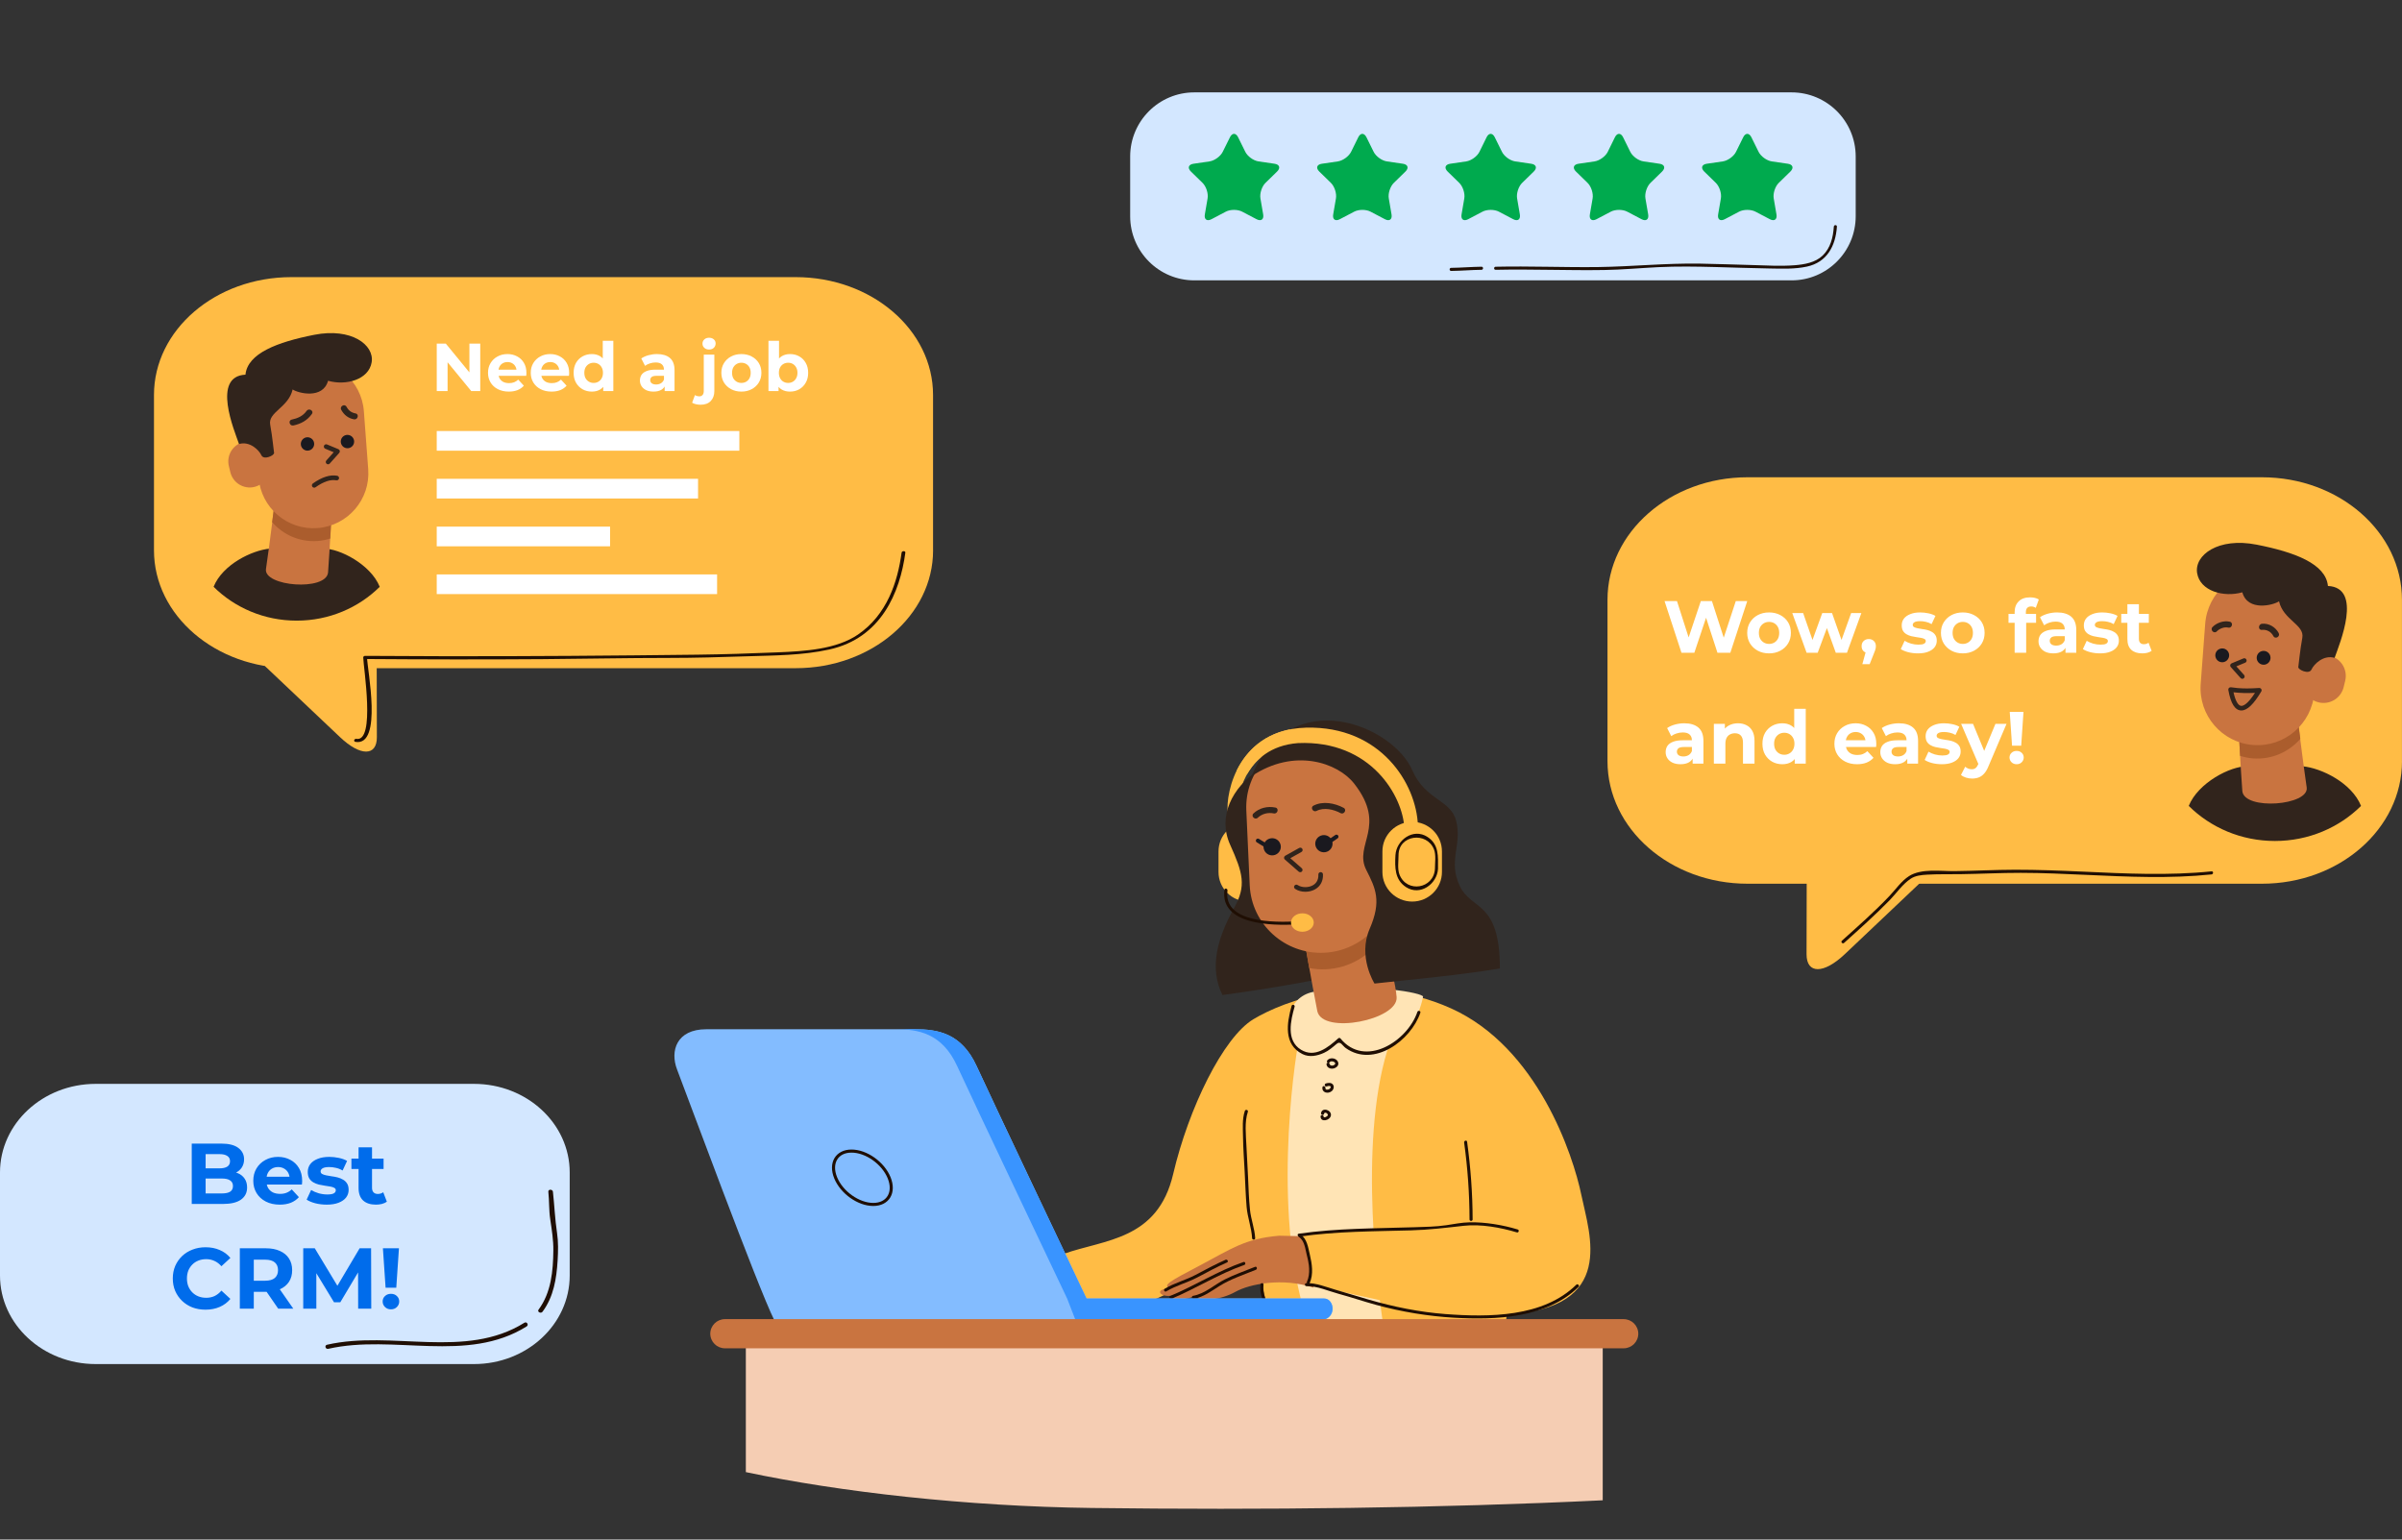 <svg width="780" height="500" viewBox="0 0 780 500" fill="none" xmlns="http://www.w3.org/2000/svg">
<rect x="0" y="0" width="780" height="500" fill="#333333" stroke="none"/>
<path d="M415.019 283.182C415.019 288.488 410.695 292.796 405.358 292.796C400.02 292.796 395.686 288.498 395.686 283.182V276.511C395.686 271.206 400.01 266.908 405.358 266.908C410.695 266.908 415.019 271.206 415.019 276.511V283.182Z" fill="#FFBC45"/>
<path d="M513.51 388.079C510.842 375.135 499.304 340.143 471.202 327.488C443.091 314.844 416.755 325.135 406.993 331.019C397.231 336.902 385.985 359.848 380.958 381.308C375.922 402.778 358.766 402.489 345.453 407.196L351.663 429.553L488.96 430.431C488.96 430.431 488.96 430.431 489.251 426.9C525.048 424.846 516.179 401.023 513.51 388.079ZM373.103 422.343C378.581 422.343 402.99 404.104 408.017 404.693C410.535 418.075 410.826 425.135 411.127 426.013C411.428 426.9 374.588 433.372 373.103 422.343Z" fill="#FFBC45"/>
<path d="M421.882 337.201C420.106 345.628 412.812 397.203 425.233 431.119C434.894 431.906 449.301 431.119 449.301 431.119C446.542 413.278 441.014 363.867 452.451 335.626C441.014 335.825 421.882 337.201 421.882 337.201Z" fill="#FFE4B5"/>
<path d="M428.192 321.904C418.43 322.492 416.163 332.983 420.598 339.455C425.032 345.927 433.419 340.632 434.894 337.401C445.449 347.303 459.163 338.378 462.113 323.679C462.123 322.492 445.358 319.261 428.192 321.904Z" fill="#FFE4B5"/>
<path d="M456.003 268.743C455.561 258.96 445.448 240.282 421.48 241.339C404.415 242.646 402.348 258.711 402.348 258.711C401.756 260.516 398.696 264.325 398.696 264.325C397.813 256.796 402.599 236.852 424.149 236.314C448.408 235.715 459.996 254.582 460.447 268.144C458.521 271.306 456.003 268.743 456.003 268.743Z" fill="#FFBC45"/>
<path d="M408.407 250.225C400.211 255.809 395.305 265.093 399.458 274.327C403.612 283.561 404.786 287.63 400.763 294.86C395.094 305.021 392.706 314.515 396.97 323.151C422.674 319.62 433.981 316.749 433.981 316.749C433.981 316.749 424.038 249.148 408.407 250.225Z" fill="#31241C"/>
<path d="M446.562 296.744C446.562 296.744 452.923 315.781 453.525 323.829C454.076 331.208 429.516 336.124 427.771 328.396C425.955 319.192 423.256 303.555 423.256 303.555" fill="#C97440"/>
<path d="M448.598 304.692L446.562 296.744L423.256 303.555C423.256 303.555 424.089 308.362 425.152 314.385C426.888 314.714 428.674 314.874 430.51 314.784C438.094 314.445 444.646 310.496 448.598 304.692Z" fill="#AB5D2D"/>
<path d="M405.819 287.49C406.391 300.165 417.196 309.987 429.938 309.419C442.689 308.851 452.571 298.121 452 285.436L450.906 261.164C450.334 248.489 439.529 238.667 426.777 239.235C414.026 239.804 404.144 250.534 404.716 263.208L405.819 287.49Z" fill="#C97440"/>
<path d="M436.329 262.361C433.409 260.805 429.577 260.077 426.527 261.643C425.383 262.231 426.396 263.936 427.53 263.348C429.908 262.131 433.068 262.859 435.316 264.066C436.449 264.674 437.452 262.959 436.329 262.361Z" fill="#31241C"/>
<path d="M408.448 265.562C409.823 264.265 411.799 263.787 413.635 264.166C414.889 264.425 415.421 262.51 414.167 262.261C411.618 261.742 408.95 262.361 407.044 264.166C406.111 265.043 407.525 266.439 408.448 265.562Z" fill="#31241C"/>
<path d="M422.223 283.262C422.042 283.262 421.872 283.202 421.721 283.073L417.217 279.134C417.036 278.974 416.936 278.735 416.966 278.496C416.996 278.256 417.136 278.037 417.347 277.917L421.882 275.384C422.243 275.185 422.704 275.314 422.905 275.673C423.106 276.032 422.985 276.491 422.614 276.691L419.002 278.715L422.714 281.956C423.025 282.225 423.056 282.704 422.785 283.013C422.644 283.182 422.434 283.262 422.223 283.262Z" fill="#31241C"/>
<path d="M423.888 289.614C422.674 289.614 421.48 289.295 420.547 288.667C420.206 288.438 420.116 287.969 420.347 287.63C420.577 287.291 421.049 287.201 421.39 287.431C422.664 288.298 424.821 288.338 426.286 287.53C427.169 287.042 428.202 286.034 428.112 284.01C428.092 283.601 428.413 283.252 428.824 283.232C429.236 283.212 429.587 283.531 429.607 283.94C429.707 286.114 428.784 287.849 427.018 288.837C426.085 289.355 424.982 289.614 423.888 289.614Z" fill="#31241C"/>
<path d="M427.279 274.985C427.831 276.431 429.446 277.159 430.901 276.611C432.346 276.072 433.088 274.457 432.536 273.011C431.985 271.565 430.369 270.837 428.915 271.385C427.46 271.934 426.738 273.549 427.279 274.985Z" fill="#1A191F"/>
<path d="M410.485 275.993C411.036 277.429 412.652 278.166 414.106 277.618C415.551 277.079 416.294 275.454 415.742 274.018C415.19 272.572 413.575 271.854 412.12 272.393C410.665 272.931 409.933 274.547 410.485 275.993Z" fill="#1A191F"/>
<path d="M411.207 275.334C411.087 275.334 410.966 275.304 410.866 275.235L408.127 273.569C407.816 273.38 407.716 272.971 407.906 272.662C408.097 272.353 408.508 272.253 408.819 272.442L411.558 274.108C411.869 274.297 411.97 274.706 411.779 275.015C411.648 275.215 411.428 275.334 411.207 275.334Z" fill="#1A191F"/>
<path d="M431.111 274.347C430.901 274.347 430.7 274.247 430.57 274.068C430.359 273.769 430.439 273.36 430.74 273.15L433.61 271.176C433.911 270.967 434.322 271.046 434.533 271.346C434.743 271.645 434.663 272.054 434.362 272.263L431.493 274.237C431.372 274.307 431.242 274.347 431.111 274.347Z" fill="#1A191F"/>
<path d="M473.982 287.64C470.149 279.433 474.885 274.337 472.838 266.509C471.052 259.668 462.855 259.878 458.632 250.185C452.16 235.326 418.842 221.944 406.421 252.099C420.226 242.795 434.383 247.632 439.76 254.513C450.595 268.384 439.479 274.267 443.663 282.514C446.713 288.527 448.709 292.576 444.766 301.671C440.834 310.765 446.341 319.421 446.341 319.421C459.234 318.005 473.811 316.739 487.054 314.515C487.054 292.317 477.814 295.847 473.982 287.64Z" fill="#31241C"/>
<path d="M415.371 401.312C404.124 402.289 399.79 405.63 389.727 410.925C379.664 416.22 377.497 417.397 379.865 418.374C373.946 418.763 377.397 421.904 381.54 420.528C378.781 421.705 382.624 422.981 388.152 420.917C389.536 423.071 396.64 422.094 401.174 419.541C405.709 416.988 416.565 414.834 426.427 418.165C427.611 412.092 423.868 401.501 423.868 401.501L415.371 401.312Z" fill="#C97440"/>
<path d="M422.523 401.462C428.593 400.135 445.559 398.759 455.621 399.357C456.213 407.196 451.869 423.081 451.869 423.081L425.042 417.198C425.032 417.198 426.366 408.811 422.523 401.462Z" fill="#FFBC45"/>
<path d="M422.012 401.601C433.991 399.876 446.101 399.916 458.18 399.577C463.999 399.417 469.577 398.739 475.336 398.091C480.814 397.473 487.305 398.649 492.562 400.235C493.184 400.424 493.445 399.457 492.833 399.278C487.967 397.812 482.279 396.854 477.192 396.964C474.674 397.014 472.136 397.533 469.658 397.902C466.196 398.41 462.665 398.45 459.173 398.56C446.673 398.959 434.162 398.869 421.751 400.654C421.109 400.734 421.38 401.691 422.012 401.601Z" fill="#1F0E03"/>
<path d="M475.446 371.057C476.59 379.333 477.182 387.66 477.202 396.027C477.202 396.665 478.205 396.665 478.205 396.027C478.185 387.58 477.563 379.164 476.409 370.797C476.329 370.159 475.356 370.428 475.446 371.057Z" fill="#1F0E03"/>
<path d="M424.25 417.696C427.881 417.656 431.232 419.252 434.674 420.179C438.767 421.286 442.77 422.662 446.853 423.779C455.11 426.033 463.698 427.459 472.246 427.947C485.85 428.725 502.304 428.067 512.577 417.945C513.039 417.497 512.327 416.789 511.865 417.237C501.13 427.818 483.483 427.828 469.397 426.761C460.969 426.123 452.522 424.407 444.415 422.054C440.773 420.997 437.142 419.89 433.51 418.813C430.45 417.906 427.49 416.659 424.24 416.699C423.598 416.709 423.598 417.706 424.25 417.696Z" fill="#1F0E03"/>
<path d="M404.234 360.795C403.341 363.468 403.602 366.35 403.642 369.132C403.692 372.961 403.983 376.771 404.184 380.59C404.385 384.359 404.495 388.129 404.806 391.898C405.087 395.369 406.411 398.669 406.592 402.11C406.622 402.748 407.625 402.748 407.595 402.11C407.425 398.959 406.211 395.987 405.9 392.836C405.549 389.395 405.438 385.925 405.288 382.465C405.137 378.974 404.896 375.494 404.746 372.014C404.595 368.524 404.094 364.415 405.217 361.065C405.408 360.446 404.435 360.187 404.234 360.795Z" fill="#1F0E03"/>
<path d="M419.424 326.671C417.849 332.195 416.745 339.236 422.965 342.337C425.213 343.454 427.771 342.905 429.938 341.928C431.463 341.24 432.787 340.083 434.042 339.016C435.316 337.929 435.868 339.575 437.001 340.372C446.151 346.874 458.2 337.869 461.23 328.895C461.441 328.286 460.468 328.027 460.267 328.625C457.037 338.199 443.211 346.994 435.266 337.231C435.085 337.012 434.744 337.062 434.553 337.231C431.252 340.183 426.969 343.673 422.464 340.911C417.558 337.899 419.133 331.388 420.397 326.93C420.568 326.322 419.594 326.052 419.424 326.671Z" fill="#1F0E03"/>
<path d="M387.69 421.795C390.851 421.236 393.389 419.272 396.047 417.616C399.719 415.333 403.833 414.016 407.816 412.381C408.408 412.142 408.147 411.174 407.545 411.424C404.264 412.77 400.903 413.907 397.723 415.512C394.272 417.247 391.332 420.149 387.419 420.837C386.787 420.947 387.058 421.904 387.69 421.795Z" fill="#1F0E03"/>
<path d="M380.507 421.745C388.493 418.394 395.857 413.677 404.054 410.815C404.656 410.606 404.395 409.639 403.783 409.858C395.496 412.75 388.061 417.507 379.995 420.887C379.413 421.137 379.925 421.994 380.507 421.745Z" fill="#1F0E03"/>
<path d="M378.731 419.391C381.892 417.487 385.483 416.599 388.734 414.894C391.944 413.199 395.135 411.464 398.466 409.988C399.057 409.728 398.546 408.871 397.964 409.13C394.643 410.606 391.443 412.341 388.232 414.036C384.992 415.752 381.39 416.629 378.23 418.534C377.678 418.863 378.179 419.73 378.731 419.391Z" fill="#1F0E03"/>
<path d="M430.76 345.717C431.101 347.493 433.62 347.423 434.432 346.057C434.884 345.299 434.392 344.401 433.69 344.002C432.837 343.514 431.543 343.603 430.961 344.441C430.59 344.97 431.463 345.468 431.824 344.94C432.265 344.301 434.111 344.97 433.459 345.678C432.967 346.216 431.874 346.256 431.723 345.438C431.613 344.82 430.64 345.089 430.76 345.717Z" fill="#1F0E03"/>
<path d="M429.436 353.097C429.185 354.862 431.242 355.36 432.436 354.373C433.048 353.875 433.359 352.907 432.847 352.229C432.315 351.521 431.272 351.631 430.53 351.87C429.918 352.06 430.178 353.027 430.8 352.828C431.172 352.708 431.663 352.568 432.024 352.788C432.335 352.967 431.914 353.526 431.754 353.645C431.382 353.915 430.299 354.104 430.409 353.356C430.489 352.728 429.526 352.459 429.436 353.097Z" fill="#1F0E03"/>
<path d="M428.824 362.64C428.915 364.645 431.884 363.847 432.175 362.331C432.536 360.486 429.306 359.479 428.985 361.473C428.885 362.102 429.858 362.371 429.948 361.743C430.068 360.975 431.172 361.503 431.192 362.102C431.202 362.57 429.848 363.219 429.818 362.64C429.798 361.992 428.794 361.992 428.824 362.64Z" fill="#1F0E03"/>
<path d="M409.291 417.198C409.14 418.663 409.351 420.369 409.903 421.745C410.144 422.333 411.107 422.074 410.866 421.476C410.344 420.159 410.144 418.594 410.294 417.198C410.364 416.559 409.361 416.559 409.291 417.198Z" fill="#1F0E03"/>
<path d="M421.821 401.741C423.698 403.047 423.838 405.64 424.37 407.664C425.072 410.337 425.594 413.647 424.4 416.26C424.139 416.839 425.002 417.347 425.263 416.759C426.607 413.817 426.045 410.446 425.333 407.395C424.781 405.032 424.45 402.369 422.323 400.883C421.801 400.514 421.3 401.382 421.821 401.741Z" fill="#1F0E03"/>
<path d="M397.623 288.926C396.048 300.554 413.334 300.594 420.798 300.245C421.44 300.215 421.44 299.218 420.798 299.247C414.207 299.557 397.151 299.876 398.596 289.196C398.676 288.567 397.713 288.298 397.623 288.926Z" fill="#1F0E03"/>
<path d="M426.617 299.606C426.617 301.262 424.961 302.598 422.915 302.598C420.868 302.598 419.223 301.262 419.223 299.606C419.223 297.951 420.878 296.615 422.915 296.615C424.961 296.605 426.617 297.951 426.617 299.606Z" fill="#FFBC45"/>
<path d="M424.149 236.314C411.859 236.623 405.027 243.234 401.586 250.265C402.76 250.394 404.024 250.733 405.077 251.232C407.626 246.844 412.451 242.028 421.481 241.329C445.449 240.272 455.562 258.95 456.003 268.733C456.003 268.733 458.521 271.296 460.438 268.135C459.996 254.592 448.409 235.715 424.149 236.314Z" fill="#FFBC45"/>
<path d="M468.243 283.182C468.243 288.488 463.919 292.796 458.582 292.796C453.244 292.796 448.91 288.498 448.91 283.182V276.511C448.91 271.206 453.234 266.908 458.582 266.908C463.919 266.908 468.243 271.206 468.243 276.511V283.182Z" fill="#FFBC45"/>
<path d="M465.965 282.155C465.614 288.637 456.856 290.123 454.458 284.04C453.745 282.225 454.147 279.652 454.147 277.738C454.147 271.106 463.327 269.959 465.654 275.853C466.367 277.668 465.965 280.241 465.965 282.155C465.965 282.803 466.969 282.803 466.969 282.155C466.969 278.156 467.36 274.297 463.547 271.804C458.922 268.783 453.414 272.841 453.144 277.738C452.933 281.677 452.893 285.695 456.565 288.089C461.19 291.11 466.698 287.052 466.969 282.155C466.999 281.507 465.995 281.517 465.965 282.155Z" fill="#1F0E03"/>
<path d="M352.836 421.705C358.364 421.705 426.416 421.705 429.968 421.705C433.519 421.705 434.312 428.765 428.393 428.765C422.473 428.765 251.446 428.765 251.446 428.765C246.119 418.175 222.251 353.476 219.883 347.393C217.515 341.32 219.682 334.26 229.354 334.26C239.015 334.26 290.112 334.26 297.215 334.26C304.318 334.26 312.204 335.436 317.14 346.216C322.066 357.006 352.836 421.705 352.836 421.705Z" fill="#83BCFF"/>
<path d="M430.209 428.486C430.439 428.406 430.65 428.306 430.851 428.207C430.871 428.197 430.891 428.187 430.901 428.177C433.931 426.492 432.887 421.705 429.968 421.705C429.386 421.705 427.098 421.705 423.657 421.705C405.929 421.705 357.461 421.705 352.836 421.705C352.836 421.705 352.816 421.655 352.776 421.575C352.736 421.505 352.696 421.406 352.626 421.266C352.355 420.688 351.813 419.561 351.061 417.975C344.439 404.054 321.344 355.44 317.13 346.216C312.194 335.426 304.308 334.26 297.205 334.26C296.081 334.26 293.864 334.26 290.895 334.26C297.998 334.26 305.883 335.436 310.819 346.216C315.746 357.006 346.526 421.705 346.526 421.705L349.195 428.576C349.195 428.576 352.515 428.655 357.833 428.765C385.463 428.765 410.655 428.765 422.092 428.765C425.594 428.765 427.821 428.765 428.403 428.765C428.754 428.765 429.085 428.735 429.396 428.685C429.597 428.655 429.767 428.606 429.948 428.556C430.018 428.526 430.118 428.516 430.209 428.486Z" fill="#3994FF"/>
<path d="M288.727 382.495C290.674 387.281 288.366 391.16 283.57 391.16C278.775 391.16 273.307 387.281 271.361 382.495C269.414 377.708 271.722 373.829 276.517 373.829C281.313 373.829 286.781 377.708 288.727 382.495Z" stroke="#1F0E03" stroke-miterlimit="10"/>
<path d="M520.453 434.24H242.196V478.087C272.745 484.549 313.91 489.226 354.452 489.735C409.953 490.433 467.51 489.804 520.453 487.242V434.24Z" fill="#F5CDB3"/>
<path d="M532 433.143C532 435.756 529.863 437.88 527.235 437.88H235.413C232.785 437.88 230.648 435.756 230.648 433.143C230.648 430.53 232.785 428.406 235.413 428.406H527.235C529.873 428.406 532 430.53 532 433.143Z" fill="#C97440"/>
<g clip-path="url(#clip0_300_1415)">
<path d="M780 247.213C780 269.191 759.627 287 734.51 287H567.49C542.373 287 522 269.181 522 247.213V194.787C522 172.819 542.373 155 567.49 155H734.498C759.627 155 779.989 172.819 779.989 194.787V247.213H780Z" fill="#FFBC45"/>
<path d="M599.05 309.89C592.21 316.36 586.63 316.36 586.64 309.89C586.65 303.42 586.68 292.82 586.69 286.34C586.7 279.86 592.3 274.57 599.12 274.57C605.94 274.57 617.11 274.57 623.93 274.57C630.75 274.57 630.74 279.87 623.91 286.34C617.07 292.82 605.88 303.41 599.05 309.89Z" fill="#FFBC45"/>
<path d="M710.75 261.73C713.79 254.19 724.29 248.8 729.66 248.87H747.79C753.75 249.43 763.66 254.19 766.7 261.73C759.6 268.76 749.7 273.12 738.73 273.12C727.75 273.12 717.85 268.75 710.75 261.73Z" fill="#31241C"/>
<path d="M746.12 233.4C746.12 233.4 747.86 247.66 749.05 255.72C749.93 261.61 728.79 263.26 728.15 256.92C727.59 249.39 726.94 236.63 726.94 236.63" fill="#C97440"/>
<path d="M746.98 239.95L746.12 233.4L726.95 236.63C726.95 236.63 727.15 240.55 727.42 245.47C728.77 245.9 730.17 246.19 731.64 246.3C737.7 246.75 743.28 244.21 746.98 239.95Z" fill="#AB5D2D"/>
<path d="M714.63 222.12C713.87 232.31 721.51 241.19 731.7 241.95C741.89 242.71 750.77 235.07 751.53 224.87L752.99 205.36C753.75 195.17 746.11 186.29 735.92 185.53C725.73 184.77 716.85 192.41 716.09 202.6L714.63 222.12Z" fill="#C97440"/>
<path d="M739.96 205.6C738.96 203.67 736.73 202.33 734.52 202.58C733.26 202.73 733.25 204.71 734.52 204.56C736.08 204.38 737.53 205.21 738.24 206.59C738.84 207.73 740.55 206.73 739.96 205.6Z" fill="#31241C"/>
<path d="M719.86 205.05C720.73 204.14 722.32 203.52 723.56 203.82C724.8 204.12 725.33 202.21 724.09 201.91C722.17 201.45 719.82 202.23 718.46 203.65C717.58 204.57 718.98 205.98 719.86 205.05Z" fill="#31241C"/>
<path d="M728.15 220.46C727.94 220.46 727.74 220.38 727.59 220.21L724.39 216.63C724.23 216.45 724.16 216.2 724.22 215.96C724.27 215.72 724.44 215.53 724.66 215.43L728.51 213.83C728.89 213.67 729.33 213.85 729.49 214.24C729.65 214.62 729.47 215.06 729.08 215.22L726.21 216.41L728.71 219.2C728.99 219.51 728.96 219.98 728.65 220.26C728.5 220.4 728.32 220.46 728.15 220.46Z" fill="#31241C"/>
<path d="M727.85 230.73C725.79 230.73 724.4 228.55 723.6 224.07C723.56 223.83 723.63 223.59 723.8 223.42C723.97 223.25 724.21 223.17 724.45 223.2C725.71 223.39 727.32 223.58 729.64 223.58C730.83 223.58 732.13 223.53 733.61 223.43C733.88 223.41 734.15 223.55 734.3 223.78C734.45 224.02 734.45 224.32 734.31 224.55C731.85 228.71 729.74 230.73 727.85 230.73ZM725.28 224.83C725.91 227.65 726.83 229.24 727.85 229.24C728.51 229.24 729.92 228.66 732.26 225.02C729.56 225.14 727.5 225.09 725.28 224.83Z" fill="#31241C"/>
<path d="M732.88 214.17C733.18 215.38 734.4 216.11 735.6 215.82C736.8 215.52 737.54 214.3 737.24 213.1C736.94 211.89 735.73 211.16 734.52 211.45C733.32 211.74 732.59 212.96 732.88 214.17Z" fill="#1A191F"/>
<path d="M719.44 213.37C719.74 214.57 720.96 215.31 722.16 215.01C723.36 214.71 724.1 213.49 723.81 212.29C723.51 211.08 722.29 210.35 721.09 210.65C719.88 210.94 719.14 212.16 719.44 213.37Z" fill="#1A191F"/>
<path d="M747.99 219.98C747.11 223.59 749.33 227.22 752.93 228.1C756.54 228.98 760.17 226.77 761.05 223.16L761.55 221.1C762.43 217.49 760.22 213.86 756.61 212.98C753 212.1 749.37 214.32 748.49 217.92L747.99 219.98Z" fill="#C97440"/>
<path d="M758.12 213.65C759.7 209.15 767.4 190.85 755.95 190.3C755.24 183.11 745.25 179.33 732.78 176.88C720.31 174.43 712.53 180.28 713.47 186.12C714.42 191.96 722.08 194.09 728.15 192.36C729.89 198.68 738.26 196.54 740.07 195.28C741.47 201.4 748.42 202.88 747.63 207.14C746.84 211.4 746.48 215.75 746.33 216.62C746.17 217.49 749.8 219.18 750.6 217.45C751.39 215.7 754.51 212.58 758.12 213.65Z" fill="#31241C"/>
<path d="M598.82 306.23C603.86 301.7 608.91 297.19 613.64 292.34C615.83 290.1 617.78 287.17 620.43 285.39C622 284.34 623.94 284.17 625.77 284.06C629.37 283.85 633 283.95 636.61 283.9C643.15 283.81 649.68 283.46 656.23 283.47C663.24 283.48 670.25 283.8 677.25 284.12C690.89 284.74 704.56 285.39 718.17 283.98C718.8 283.91 718.81 282.91 718.17 282.98C704.24 284.41 690.26 283.71 676.31 283.07C668.98 282.74 661.64 282.45 654.3 282.46C647.75 282.47 641.2 282.84 634.65 282.91C630.18 282.96 623.96 281.97 619.94 284.51C617.45 286.09 615.58 288.85 613.6 290.94C608.73 296.08 603.39 300.77 598.13 305.5C597.64 305.95 598.35 306.66 598.82 306.23Z" fill="#1F0E03"/>
<path d="M546.024 212L540.528 195.2H544.56L549.336 210.08H547.32L552.312 195.2H555.912L560.712 210.08H558.768L563.664 195.2H567.384L561.888 212H557.712L553.464 198.944H554.568L550.2 212H546.024ZM574.474 212.192C573.098 212.192 571.874 211.904 570.802 211.328C569.746 210.752 568.906 209.968 568.282 208.976C567.674 207.968 567.37 206.824 567.37 205.544C567.37 204.248 567.674 203.104 568.282 202.112C568.906 201.104 569.746 200.32 570.802 199.76C571.874 199.184 573.098 198.896 574.474 198.896C575.834 198.896 577.05 199.184 578.122 199.76C579.194 200.32 580.034 201.096 580.642 202.088C581.25 203.08 581.554 204.232 581.554 205.544C581.554 206.824 581.25 207.968 580.642 208.976C580.034 209.968 579.194 210.752 578.122 211.328C577.05 211.904 575.834 212.192 574.474 212.192ZM574.474 209.12C575.098 209.12 575.658 208.976 576.154 208.688C576.65 208.4 577.042 207.992 577.33 207.464C577.618 206.92 577.762 206.28 577.762 205.544C577.762 204.792 577.618 204.152 577.33 203.624C577.042 203.096 576.65 202.688 576.154 202.4C575.658 202.112 575.098 201.968 574.474 201.968C573.85 201.968 573.29 202.112 572.794 202.4C572.298 202.688 571.898 203.096 571.594 203.624C571.306 204.152 571.162 204.792 571.162 205.544C571.162 206.28 571.306 206.92 571.594 207.464C571.898 207.992 572.298 208.4 572.794 208.688C573.29 208.976 573.85 209.12 574.474 209.12ZM586.657 212L582.001 199.088H585.529L589.393 210.2H587.713L591.745 199.088H594.913L598.825 210.2H597.145L601.129 199.088H604.441L599.761 212H596.137L592.705 202.472H593.809L590.257 212H586.657ZM604.76 215.696L606.344 209.936L606.872 212.096C606.184 212.096 605.616 211.896 605.168 211.496C604.736 211.096 604.52 210.544 604.52 209.84C604.52 209.136 604.744 208.576 605.192 208.16C605.64 207.744 606.192 207.536 606.848 207.536C607.52 207.536 608.072 207.752 608.504 208.184C608.936 208.6 609.152 209.152 609.152 209.84C609.152 210.048 609.136 210.256 609.104 210.464C609.072 210.656 609.008 210.896 608.912 211.184C608.832 211.456 608.696 211.808 608.504 212.24L607.136 215.696H604.76ZM622.83 212.192C621.726 212.192 620.662 212.064 619.638 211.808C618.63 211.536 617.83 211.2 617.238 210.8L618.486 208.112C619.078 208.48 619.774 208.784 620.574 209.024C621.39 209.248 622.19 209.36 622.974 209.36C623.838 209.36 624.446 209.256 624.798 209.048C625.166 208.84 625.35 208.552 625.35 208.184C625.35 207.88 625.206 207.656 624.918 207.512C624.646 207.352 624.278 207.232 623.814 207.152C623.35 207.072 622.838 206.992 622.278 206.912C621.734 206.832 621.182 206.728 620.622 206.6C620.062 206.456 619.55 206.248 619.086 205.976C618.622 205.704 618.246 205.336 617.958 204.872C617.686 204.408 617.55 203.808 617.55 203.072C617.55 202.256 617.782 201.536 618.246 200.912C618.726 200.288 619.414 199.8 620.31 199.448C621.206 199.08 622.278 198.896 623.526 198.896C624.406 198.896 625.302 198.992 626.214 199.184C627.126 199.376 627.886 199.656 628.494 200.024L627.246 202.688C626.622 202.32 625.99 202.072 625.35 201.944C624.726 201.8 624.118 201.728 623.526 201.728C622.694 201.728 622.086 201.84 621.702 202.064C621.318 202.288 621.126 202.576 621.126 202.928C621.126 203.248 621.262 203.488 621.534 203.648C621.822 203.808 622.198 203.936 622.662 204.032C623.126 204.128 623.63 204.216 624.174 204.296C624.734 204.36 625.294 204.464 625.854 204.608C626.414 204.752 626.918 204.96 627.366 205.232C627.83 205.488 628.206 205.848 628.494 206.312C628.782 206.76 628.926 207.352 628.926 208.088C628.926 208.888 628.686 209.6 628.206 210.224C627.726 210.832 627.03 211.312 626.118 211.664C625.222 212.016 624.126 212.192 622.83 212.192ZM637.38 212.192C636.004 212.192 634.78 211.904 633.708 211.328C632.652 210.752 631.812 209.968 631.188 208.976C630.58 207.968 630.276 206.824 630.276 205.544C630.276 204.248 630.58 203.104 631.188 202.112C631.812 201.104 632.652 200.32 633.708 199.76C634.78 199.184 636.004 198.896 637.38 198.896C638.74 198.896 639.956 199.184 641.028 199.76C642.1 200.32 642.94 201.096 643.548 202.088C644.156 203.08 644.46 204.232 644.46 205.544C644.46 206.824 644.156 207.968 643.548 208.976C642.94 209.968 642.1 210.752 641.028 211.328C639.956 211.904 638.74 212.192 637.38 212.192ZM637.38 209.12C638.004 209.12 638.564 208.976 639.06 208.688C639.556 208.4 639.948 207.992 640.236 207.464C640.524 206.92 640.668 206.28 640.668 205.544C640.668 204.792 640.524 204.152 640.236 203.624C639.948 203.096 639.556 202.688 639.06 202.4C638.564 202.112 638.004 201.968 637.38 201.968C636.756 201.968 636.196 202.112 635.7 202.4C635.204 202.688 634.804 203.096 634.5 203.624C634.212 204.152 634.068 204.792 634.068 205.544C634.068 206.28 634.212 206.92 634.5 207.464C634.804 207.992 635.204 208.4 635.7 208.688C636.196 208.976 636.756 209.12 637.38 209.12ZM654.215 212V198.8C654.215 197.344 654.647 196.184 655.511 195.32C656.375 194.44 657.607 194 659.207 194C659.751 194 660.271 194.056 660.767 194.168C661.279 194.28 661.711 194.456 662.063 194.696L661.079 197.408C660.871 197.264 660.639 197.152 660.383 197.072C660.127 196.992 659.855 196.952 659.567 196.952C659.023 196.952 658.599 197.112 658.295 197.432C658.007 197.736 657.863 198.2 657.863 198.824V200.024L657.959 201.632V212H654.215ZM652.223 202.256V199.376H661.175V202.256H652.223ZM670.726 212V209.48L670.486 208.928V204.416C670.486 203.616 670.238 202.992 669.742 202.544C669.262 202.096 668.518 201.872 667.51 201.872C666.822 201.872 666.142 201.984 665.47 202.208C664.814 202.416 664.254 202.704 663.79 203.072L662.446 200.456C663.15 199.96 663.998 199.576 664.99 199.304C665.982 199.032 666.99 198.896 668.014 198.896C669.982 198.896 671.51 199.36 672.598 200.288C673.686 201.216 674.23 202.664 674.23 204.632V212H670.726ZM666.79 212.192C665.782 212.192 664.918 212.024 664.198 211.688C663.478 211.336 662.926 210.864 662.542 210.272C662.158 209.68 661.966 209.016 661.966 208.28C661.966 207.512 662.15 206.84 662.518 206.264C662.902 205.688 663.502 205.24 664.318 204.92C665.134 204.584 666.198 204.416 667.51 204.416H670.942V206.6H667.918C667.038 206.6 666.43 206.744 666.094 207.032C665.774 207.32 665.614 207.68 665.614 208.112C665.614 208.592 665.798 208.976 666.166 209.264C666.55 209.536 667.07 209.672 667.726 209.672C668.35 209.672 668.91 209.528 669.406 209.24C669.902 208.936 670.262 208.496 670.486 207.92L671.062 209.648C670.79 210.48 670.294 211.112 669.574 211.544C668.854 211.976 667.926 212.192 666.79 212.192ZM681.963 212.192C680.859 212.192 679.795 212.064 678.771 211.808C677.763 211.536 676.963 211.2 676.371 210.8L677.619 208.112C678.211 208.48 678.907 208.784 679.707 209.024C680.523 209.248 681.323 209.36 682.107 209.36C682.971 209.36 683.579 209.256 683.931 209.048C684.299 208.84 684.483 208.552 684.483 208.184C684.483 207.88 684.339 207.656 684.051 207.512C683.779 207.352 683.411 207.232 682.947 207.152C682.483 207.072 681.971 206.992 681.411 206.912C680.867 206.832 680.315 206.728 679.755 206.6C679.195 206.456 678.683 206.248 678.219 205.976C677.755 205.704 677.379 205.336 677.091 204.872C676.819 204.408 676.683 203.808 676.683 203.072C676.683 202.256 676.915 201.536 677.379 200.912C677.859 200.288 678.547 199.8 679.443 199.448C680.339 199.08 681.411 198.896 682.659 198.896C683.539 198.896 684.435 198.992 685.347 199.184C686.259 199.376 687.019 199.656 687.627 200.024L686.379 202.688C685.755 202.32 685.123 202.072 684.483 201.944C683.859 201.8 683.251 201.728 682.659 201.728C681.827 201.728 681.219 201.84 680.835 202.064C680.451 202.288 680.259 202.576 680.259 202.928C680.259 203.248 680.395 203.488 680.667 203.648C680.955 203.808 681.331 203.936 681.795 204.032C682.259 204.128 682.763 204.216 683.307 204.296C683.867 204.36 684.427 204.464 684.987 204.608C685.547 204.752 686.051 204.96 686.499 205.232C686.963 205.488 687.339 205.848 687.627 206.312C687.915 206.76 688.059 207.352 688.059 208.088C688.059 208.888 687.819 209.6 687.339 210.224C686.859 210.832 686.163 211.312 685.251 211.664C684.355 212.016 683.259 212.192 681.963 212.192ZM695.649 212.192C694.129 212.192 692.945 211.808 692.097 211.04C691.249 210.256 690.825 209.096 690.825 207.56V196.232H694.569V207.512C694.569 208.056 694.713 208.48 695.001 208.784C695.289 209.072 695.681 209.216 696.177 209.216C696.769 209.216 697.273 209.056 697.689 208.736L698.697 211.376C698.313 211.648 697.849 211.856 697.305 212C696.777 212.128 696.225 212.192 695.649 212.192ZM688.833 202.256V199.376H697.785V202.256H688.833ZM549.648 248V245.48L549.408 244.928V240.416C549.408 239.616 549.16 238.992 548.664 238.544C548.184 238.096 547.44 237.872 546.432 237.872C545.744 237.872 545.064 237.984 544.392 238.208C543.736 238.416 543.176 238.704 542.712 239.072L541.368 236.456C542.072 235.96 542.92 235.576 543.912 235.304C544.904 235.032 545.912 234.896 546.936 234.896C548.904 234.896 550.432 235.36 551.52 236.288C552.608 237.216 553.152 238.664 553.152 240.632V248H549.648ZM545.712 248.192C544.704 248.192 543.84 248.024 543.12 247.688C542.4 247.336 541.848 246.864 541.464 246.272C541.08 245.68 540.888 245.016 540.888 244.28C540.888 243.512 541.072 242.84 541.44 242.264C541.824 241.688 542.424 241.24 543.24 240.92C544.056 240.584 545.12 240.416 546.432 240.416H549.864V242.6H546.84C545.96 242.6 545.352 242.744 545.016 243.032C544.696 243.32 544.536 243.68 544.536 244.112C544.536 244.592 544.72 244.976 545.088 245.264C545.472 245.536 545.992 245.672 546.648 245.672C547.272 245.672 547.832 245.528 548.328 245.24C548.824 244.936 549.184 244.496 549.408 243.92L549.984 245.648C549.712 246.48 549.216 247.112 548.496 247.544C547.776 247.976 546.848 248.192 545.712 248.192ZM564.389 234.896C565.413 234.896 566.325 235.104 567.125 235.52C567.941 235.92 568.581 236.544 569.045 237.392C569.509 238.224 569.741 239.296 569.741 240.608V248H565.997V241.184C565.997 240.144 565.765 239.376 565.301 238.88C564.853 238.384 564.213 238.136 563.381 238.136C562.789 238.136 562.253 238.264 561.773 238.52C561.309 238.76 560.941 239.136 560.669 239.648C560.413 240.16 560.285 240.816 560.285 241.616V248H556.541V235.088H560.117V238.664L559.445 237.584C559.909 236.72 560.573 236.056 561.437 235.592C562.301 235.128 563.285 234.896 564.389 234.896ZM578.772 248.192C577.556 248.192 576.46 247.92 575.484 247.376C574.508 246.816 573.732 246.04 573.156 245.048C572.596 244.056 572.316 242.888 572.316 241.544C572.316 240.184 572.596 239.008 573.156 238.016C573.732 237.024 574.508 236.256 575.484 235.712C576.46 235.168 577.556 234.896 578.772 234.896C579.86 234.896 580.812 235.136 581.628 235.616C582.444 236.096 583.076 236.824 583.524 237.8C583.972 238.776 584.196 240.024 584.196 241.544C584.196 243.048 583.98 244.296 583.548 245.288C583.116 246.264 582.492 246.992 581.676 247.472C580.876 247.952 579.908 248.192 578.772 248.192ZM579.42 245.12C580.028 245.12 580.58 244.976 581.076 244.688C581.572 244.4 581.964 243.992 582.252 243.464C582.556 242.92 582.708 242.28 582.708 241.544C582.708 240.792 582.556 240.152 582.252 239.624C581.964 239.096 581.572 238.688 581.076 238.4C580.58 238.112 580.028 237.968 579.42 237.968C578.796 237.968 578.236 238.112 577.74 238.4C577.244 238.688 576.844 239.096 576.54 239.624C576.252 240.152 576.108 240.792 576.108 241.544C576.108 242.28 576.252 242.92 576.54 243.464C576.844 243.992 577.244 244.4 577.74 244.688C578.236 244.976 578.796 245.12 579.42 245.12ZM582.804 248V245.36L582.876 241.52L582.636 237.704V230.192H586.38V248H582.804ZM603.05 248.192C601.578 248.192 600.282 247.904 599.162 247.328C598.058 246.752 597.202 245.968 596.594 244.976C595.986 243.968 595.682 242.824 595.682 241.544C595.682 240.248 595.978 239.104 596.57 238.112C597.178 237.104 598.002 236.32 599.042 235.76C600.082 235.184 601.258 234.896 602.57 234.896C603.834 234.896 604.97 235.168 605.978 235.712C607.002 236.24 607.81 237.008 608.402 238.016C608.994 239.008 609.29 240.2 609.29 241.592C609.29 241.736 609.282 241.904 609.266 242.096C609.25 242.272 609.234 242.44 609.218 242.6H598.73V240.416H607.25L605.81 241.064C605.81 240.392 605.674 239.808 605.402 239.312C605.13 238.816 604.754 238.432 604.274 238.16C603.794 237.872 603.234 237.728 602.594 237.728C601.954 237.728 601.386 237.872 600.89 238.16C600.41 238.432 600.034 238.824 599.762 239.336C599.49 239.832 599.354 240.424 599.354 241.112V241.688C599.354 242.392 599.506 243.016 599.81 243.56C600.13 244.088 600.57 244.496 601.13 244.784C601.706 245.056 602.378 245.192 603.146 245.192C603.834 245.192 604.434 245.088 604.946 244.88C605.474 244.672 605.954 244.36 606.386 243.944L608.378 246.104C607.786 246.776 607.042 247.296 606.146 247.664C605.25 248.016 604.218 248.192 603.05 248.192ZM619.351 248V245.48L619.111 244.928V240.416C619.111 239.616 618.863 238.992 618.367 238.544C617.887 238.096 617.143 237.872 616.135 237.872C615.447 237.872 614.767 237.984 614.095 238.208C613.439 238.416 612.879 238.704 612.415 239.072L611.071 236.456C611.775 235.96 612.623 235.576 613.615 235.304C614.607 235.032 615.615 234.896 616.639 234.896C618.607 234.896 620.135 235.36 621.223 236.288C622.311 237.216 622.855 238.664 622.855 240.632V248H619.351ZM615.415 248.192C614.407 248.192 613.543 248.024 612.823 247.688C612.103 247.336 611.551 246.864 611.167 246.272C610.783 245.68 610.591 245.016 610.591 244.28C610.591 243.512 610.775 242.84 611.143 242.264C611.527 241.688 612.127 241.24 612.943 240.92C613.759 240.584 614.823 240.416 616.135 240.416H619.567V242.6H616.543C615.663 242.6 615.055 242.744 614.719 243.032C614.399 243.32 614.239 243.68 614.239 244.112C614.239 244.592 614.423 244.976 614.791 245.264C615.175 245.536 615.695 245.672 616.351 245.672C616.975 245.672 617.535 245.528 618.031 245.24C618.527 244.936 618.887 244.496 619.111 243.92L619.687 245.648C619.415 246.48 618.919 247.112 618.199 247.544C617.479 247.976 616.551 248.192 615.415 248.192ZM630.588 248.192C629.484 248.192 628.42 248.064 627.396 247.808C626.388 247.536 625.588 247.2 624.996 246.8L626.244 244.112C626.836 244.48 627.532 244.784 628.332 245.024C629.148 245.248 629.948 245.36 630.732 245.36C631.596 245.36 632.204 245.256 632.556 245.048C632.924 244.84 633.108 244.552 633.108 244.184C633.108 243.88 632.964 243.656 632.676 243.512C632.404 243.352 632.036 243.232 631.572 243.152C631.108 243.072 630.596 242.992 630.036 242.912C629.492 242.832 628.94 242.728 628.38 242.6C627.82 242.456 627.308 242.248 626.844 241.976C626.38 241.704 626.004 241.336 625.716 240.872C625.444 240.408 625.308 239.808 625.308 239.072C625.308 238.256 625.54 237.536 626.004 236.912C626.484 236.288 627.172 235.8 628.068 235.448C628.964 235.08 630.036 234.896 631.284 234.896C632.164 234.896 633.06 234.992 633.972 235.184C634.884 235.376 635.644 235.656 636.252 236.024L635.004 238.688C634.38 238.32 633.748 238.072 633.108 237.944C632.484 237.8 631.876 237.728 631.284 237.728C630.452 237.728 629.844 237.84 629.46 238.064C629.076 238.288 628.884 238.576 628.884 238.928C628.884 239.248 629.02 239.488 629.292 239.648C629.58 239.808 629.956 239.936 630.42 240.032C630.884 240.128 631.388 240.216 631.932 240.296C632.492 240.36 633.052 240.464 633.612 240.608C634.172 240.752 634.676 240.96 635.124 241.232C635.588 241.488 635.964 241.848 636.252 242.312C636.54 242.76 636.684 243.352 636.684 244.088C636.684 244.888 636.444 245.6 635.964 246.224C635.484 246.832 634.788 247.312 633.876 247.664C632.98 248.016 631.884 248.192 630.588 248.192ZM640.391 252.848C639.719 252.848 639.055 252.744 638.399 252.536C637.743 252.328 637.207 252.04 636.791 251.672L638.159 249.008C638.447 249.264 638.775 249.464 639.143 249.608C639.527 249.752 639.903 249.824 640.271 249.824C640.799 249.824 641.215 249.696 641.519 249.44C641.839 249.2 642.127 248.792 642.383 248.216L643.055 246.632L643.343 246.224L647.975 235.088H651.575L645.743 248.792C645.327 249.832 644.847 250.648 644.303 251.24C643.775 251.832 643.183 252.248 642.527 252.488C641.887 252.728 641.175 252.848 640.391 252.848ZM642.599 248.504L636.839 235.088H640.703L645.167 245.888L642.599 248.504ZM653.367 242.168L652.623 231.2H657.087L656.343 242.168H653.367ZM654.855 248.192C654.183 248.192 653.631 247.976 653.199 247.544C652.767 247.112 652.551 246.6 652.551 246.008C652.551 245.4 652.767 244.896 653.199 244.496C653.631 244.08 654.183 243.872 654.855 243.872C655.543 243.872 656.095 244.08 656.511 244.496C656.943 244.896 657.159 245.4 657.159 246.008C657.159 246.6 656.943 247.112 656.511 247.544C656.095 247.976 655.543 248.192 654.855 248.192Z" fill="white"/>
</g>
<g clip-path="url(#clip1_300_1415)">
<path d="M110.42 239.4C117.01 245.65 122.4 245.65 122.38 239.4C122.37 233.15 122.34 222.93 122.33 216.69C122.32 210.44 116.92 205.33 110.34 205.33C103.76 205.33 92.99 205.33 86.41 205.33C79.83 205.33 79.84 210.44 86.43 216.69C93.03 222.93 103.82 233.15 110.42 239.4Z" fill="#FFBC45"/>
<path d="M303 178.719C303 199.865 283.032 217 258.391 217H94.609C69.969 217 50 199.855 50 178.719V128.281C50 107.135 69.969 90 94.609 90H258.379C283.02 90 302.988 107.135 302.988 128.281V178.719H303Z" fill="#FFBC45"/>
<path d="M141.826 127V111.6H144.774L153.86 122.688H152.43V111.6H155.95V127H153.024L143.916 115.912H145.346V127H141.826Z" fill="white"/>
<path d="M165.226 127.176C163.876 127.176 162.688 126.912 161.662 126.384C160.65 125.856 159.865 125.137 159.308 124.228C158.75 123.304 158.472 122.255 158.472 121.082C158.472 119.894 158.743 118.845 159.286 117.936C159.843 117.012 160.598 116.293 161.552 115.78C162.505 115.252 163.583 114.988 164.786 114.988C165.944 114.988 166.986 115.237 167.91 115.736C168.848 116.22 169.589 116.924 170.132 117.848C170.674 118.757 170.946 119.85 170.946 121.126C170.946 121.258 170.938 121.412 170.924 121.588C170.909 121.749 170.894 121.903 170.88 122.05H161.266V120.048H169.076L167.756 120.642C167.756 120.026 167.631 119.491 167.382 119.036C167.132 118.581 166.788 118.229 166.348 117.98C165.908 117.716 165.394 117.584 164.808 117.584C164.221 117.584 163.7 117.716 163.246 117.98C162.806 118.229 162.461 118.589 162.212 119.058C161.962 119.513 161.838 120.055 161.838 120.686V121.214C161.838 121.859 161.977 122.431 162.256 122.93C162.549 123.414 162.952 123.788 163.466 124.052C163.994 124.301 164.61 124.426 165.314 124.426C165.944 124.426 166.494 124.331 166.964 124.14C167.448 123.949 167.888 123.663 168.284 123.282L170.11 125.262C169.567 125.878 168.885 126.355 168.064 126.692C167.242 127.015 166.296 127.176 165.226 127.176Z" fill="white"/>
<path d="M179.105 127.176C177.755 127.176 176.567 126.912 175.541 126.384C174.529 125.856 173.744 125.137 173.187 124.228C172.629 123.304 172.351 122.255 172.351 121.082C172.351 119.894 172.622 118.845 173.165 117.936C173.722 117.012 174.477 116.293 175.431 115.78C176.384 115.252 177.462 114.988 178.665 114.988C179.823 114.988 180.865 115.237 181.789 115.736C182.727 116.22 183.468 116.924 184.011 117.848C184.553 118.757 184.825 119.85 184.825 121.126C184.825 121.258 184.817 121.412 184.803 121.588C184.788 121.749 184.773 121.903 184.759 122.05H175.145V120.048H182.955L181.635 120.642C181.635 120.026 181.51 119.491 181.261 119.036C181.011 118.581 180.667 118.229 180.227 117.98C179.787 117.716 179.273 117.584 178.687 117.584C178.1 117.584 177.579 117.716 177.125 117.98C176.685 118.229 176.34 118.589 176.091 119.058C175.841 119.513 175.717 120.055 175.717 120.686V121.214C175.717 121.859 175.856 122.431 176.135 122.93C176.428 123.414 176.831 123.788 177.345 124.052C177.873 124.301 178.489 124.426 179.193 124.426C179.823 124.426 180.373 124.331 180.843 124.14C181.327 123.949 181.767 123.663 182.163 123.282L183.989 125.262C183.446 125.878 182.764 126.355 181.943 126.692C181.121 127.015 180.175 127.176 179.105 127.176Z" fill="white"/>
<path d="M192.192 127.176C191.077 127.176 190.072 126.927 189.178 126.428C188.283 125.915 187.572 125.203 187.044 124.294C186.53 123.385 186.274 122.314 186.274 121.082C186.274 119.835 186.53 118.757 187.044 117.848C187.572 116.939 188.283 116.235 189.178 115.736C190.072 115.237 191.077 114.988 192.192 114.988C193.189 114.988 194.062 115.208 194.81 115.648C195.558 116.088 196.137 116.755 196.548 117.65C196.958 118.545 197.164 119.689 197.164 121.082C197.164 122.461 196.966 123.605 196.57 124.514C196.174 125.409 195.602 126.076 194.854 126.516C194.12 126.956 193.233 127.176 192.192 127.176ZM192.786 124.36C193.343 124.36 193.849 124.228 194.304 123.964C194.758 123.7 195.118 123.326 195.382 122.842C195.66 122.343 195.8 121.757 195.8 121.082C195.8 120.393 195.66 119.806 195.382 119.322C195.118 118.838 194.758 118.464 194.304 118.2C193.849 117.936 193.343 117.804 192.786 117.804C192.214 117.804 191.7 117.936 191.246 118.2C190.791 118.464 190.424 118.838 190.146 119.322C189.882 119.806 189.75 120.393 189.75 121.082C189.75 121.757 189.882 122.343 190.146 122.842C190.424 123.326 190.791 123.7 191.246 123.964C191.7 124.228 192.214 124.36 192.786 124.36ZM195.888 127V124.58L195.954 121.06L195.734 117.562V110.676H199.166V127H195.888Z" fill="white"/>
<path d="M215.832 127V124.69L215.612 124.184V120.048C215.612 119.315 215.385 118.743 214.93 118.332C214.49 117.921 213.808 117.716 212.884 117.716C212.254 117.716 211.63 117.819 211.014 118.024C210.413 118.215 209.9 118.479 209.474 118.816L208.242 116.418C208.888 115.963 209.665 115.611 210.574 115.362C211.484 115.113 212.408 114.988 213.346 114.988C215.15 114.988 216.551 115.413 217.548 116.264C218.546 117.115 219.044 118.442 219.044 120.246V127H215.832ZM212.224 127.176C211.3 127.176 210.508 127.022 209.848 126.714C209.188 126.391 208.682 125.959 208.33 125.416C207.978 124.873 207.802 124.265 207.802 123.59C207.802 122.886 207.971 122.27 208.308 121.742C208.66 121.214 209.21 120.803 209.958 120.51C210.706 120.202 211.682 120.048 212.884 120.048H216.03V122.05H213.258C212.452 122.05 211.894 122.182 211.586 122.446C211.293 122.71 211.146 123.04 211.146 123.436C211.146 123.876 211.315 124.228 211.652 124.492C212.004 124.741 212.481 124.866 213.082 124.866C213.654 124.866 214.168 124.734 214.622 124.47C215.077 124.191 215.407 123.788 215.612 123.26L216.14 124.844C215.891 125.607 215.436 126.186 214.776 126.582C214.116 126.978 213.266 127.176 212.224 127.176Z" fill="white"/>
<path d="M227.501 131.444C226.973 131.444 226.467 131.385 225.983 131.268C225.499 131.165 225.088 131.004 224.751 130.784L225.675 128.298C226.071 128.577 226.555 128.716 227.127 128.716C227.552 128.716 227.89 128.569 228.139 128.276C228.403 127.997 228.535 127.572 228.535 127V115.164H231.967V126.978C231.967 128.342 231.578 129.427 230.801 130.234C230.024 131.041 228.924 131.444 227.501 131.444ZM230.251 113.514C229.62 113.514 229.107 113.331 228.711 112.964C228.315 112.597 228.117 112.143 228.117 111.6C228.117 111.057 228.315 110.603 228.711 110.236C229.107 109.869 229.62 109.686 230.251 109.686C230.882 109.686 231.395 109.862 231.791 110.214C232.187 110.551 232.385 110.991 232.385 111.534C232.385 112.106 232.187 112.583 231.791 112.964C231.41 113.331 230.896 113.514 230.251 113.514Z" fill="white"/>
<path d="M240.759 127.176C239.498 127.176 238.376 126.912 237.393 126.384C236.425 125.856 235.655 125.137 235.083 124.228C234.526 123.304 234.247 122.255 234.247 121.082C234.247 119.894 234.526 118.845 235.083 117.936C235.655 117.012 236.425 116.293 237.393 115.78C238.376 115.252 239.498 114.988 240.759 114.988C242.006 114.988 243.12 115.252 244.103 115.78C245.086 116.293 245.856 117.005 246.413 117.914C246.97 118.823 247.249 119.879 247.249 121.082C247.249 122.255 246.97 123.304 246.413 124.228C245.856 125.137 245.086 125.856 244.103 126.384C243.12 126.912 242.006 127.176 240.759 127.176ZM240.759 124.36C241.331 124.36 241.844 124.228 242.299 123.964C242.754 123.7 243.113 123.326 243.377 122.842C243.641 122.343 243.773 121.757 243.773 121.082C243.773 120.393 243.641 119.806 243.377 119.322C243.113 118.838 242.754 118.464 242.299 118.2C241.844 117.936 241.331 117.804 240.759 117.804C240.187 117.804 239.674 117.936 239.219 118.2C238.764 118.464 238.398 118.838 238.119 119.322C237.855 119.806 237.723 120.393 237.723 121.082C237.723 121.757 237.855 122.343 238.119 122.842C238.398 123.326 238.764 123.7 239.219 123.964C239.674 124.228 240.187 124.36 240.759 124.36Z" fill="white"/>
<path d="M256.539 127.176C255.498 127.176 254.603 126.956 253.855 126.516C253.107 126.076 252.535 125.409 252.139 124.514C251.743 123.605 251.545 122.461 251.545 121.082C251.545 119.689 251.75 118.545 252.161 117.65C252.586 116.755 253.173 116.088 253.921 115.648C254.669 115.208 255.542 114.988 256.539 114.988C257.654 114.988 258.651 115.237 259.531 115.736C260.426 116.235 261.13 116.939 261.643 117.848C262.171 118.757 262.435 119.835 262.435 121.082C262.435 122.314 262.171 123.385 261.643 124.294C261.13 125.203 260.426 125.915 259.531 126.428C258.651 126.927 257.654 127.176 256.539 127.176ZM249.543 127V110.676H252.975V117.562L252.755 121.06L252.821 124.58V127H249.543ZM255.945 124.36C256.517 124.36 257.023 124.228 257.463 123.964C257.918 123.7 258.277 123.326 258.541 122.842C258.82 122.343 258.959 121.757 258.959 121.082C258.959 120.393 258.82 119.806 258.541 119.322C258.277 118.838 257.918 118.464 257.463 118.2C257.023 117.936 256.517 117.804 255.945 117.804C255.373 117.804 254.86 117.936 254.405 118.2C253.95 118.464 253.591 118.838 253.327 119.322C253.063 119.806 252.931 120.393 252.931 121.082C252.931 121.757 253.063 122.343 253.327 122.842C253.591 123.326 253.95 123.7 254.405 123.964C254.86 124.228 255.373 124.36 255.945 124.36Z" fill="white"/>
<path d="M240.09 139.98H141.82V146.37H240.09V139.98Z" fill="white"/>
<path d="M226.68 155.5H141.82V161.89H226.68V155.5Z" fill="white"/>
<path d="M198.11 171.03H141.82V177.42H198.11V171.03Z" fill="white"/>
<path d="M232.86 186.55H141.82V192.94H232.86V186.55Z" fill="white"/>
<path d="M123.31 190.57C120.38 183.3 110.25 178.1 105.07 178.17H87.6C81.85 178.71 72.29 183.3 69.36 190.57C76.21 197.35 85.76 201.56 96.34 201.56C106.91 201.56 116.47 197.35 123.31 190.57Z" fill="#31241C"/>
<path d="M89.201 163.25C89.201 163.25 87.531 177 86.371 184.78C85.531 190.46 105.91 192.06 106.53 185.93C107.07 178.67 107.69 166.36 107.69 166.36" fill="#C97440"/>
<path d="M88.37 169.57L89.2 163.25L107.7 166.36C107.7 166.36 107.51 170.14 107.25 174.89C105.95 175.3 104.6 175.59 103.18 175.69C97.32 176.12 91.94 173.68 88.37 169.57Z" fill="#AB5D2D"/>
<path d="M119.57 152.37C120.31 162.2 112.93 170.76 103.1 171.5C93.27 172.23 84.71 164.86 83.97 155.03L82.56 136.21C81.82 126.38 89.2 117.82 99.03 117.08C108.86 116.34 117.42 123.72 118.16 133.54L119.57 152.37Z" fill="#C97440"/>
<path d="M95.27 138.18C97.77 137.65 99.78 136.53 101.28 134.44C102.03 133.4 100.3 132.41 99.57 133.44C98.38 135.11 96.7 135.85 94.74 136.27C93.49 136.53 94.02 138.44 95.27 138.18Z" fill="#31241C"/>
<path d="M115.471 134.27C114.071 134.01 113.211 133.34 112.521 132.1C111.901 130.98 110.191 131.98 110.811 133.1C111.721 134.75 113.071 135.83 114.941 136.18C116.191 136.42 116.721 134.51 115.471 134.27Z" fill="#31241C"/>
<path d="M106.54 150.79C106.36 150.79 106.18 150.73 106.04 150.6C105.73 150.32 105.7 149.85 105.98 149.54L108.36 146.87L105.62 145.73C105.24 145.57 105.06 145.13 105.21 144.75C105.37 144.37 105.81 144.18 106.19 144.34L109.9 145.88C110.12 145.97 110.29 146.17 110.34 146.41C110.39 146.65 110.33 146.9 110.17 147.08L107.08 150.54C106.95 150.71 106.74 150.79 106.54 150.79Z" fill="#31241C"/>
<path d="M102.031 158.38C101.801 158.38 101.561 158.27 101.421 158.06C101.181 157.72 101.261 157.25 101.601 157.01C104.551 154.92 107.201 154.08 109.491 154.51C109.901 154.59 110.161 154.98 110.091 155.39C110.011 155.8 109.621 156.06 109.211 155.99C107.351 155.64 105.081 156.39 102.471 158.24C102.331 158.33 102.181 158.38 102.031 158.38Z" fill="#31241C"/>
<path d="M101.96 144.7C101.67 145.86 100.5 146.57 99.33 146.29C98.17 146 97.46 144.83 97.75 143.66C98.04 142.5 99.21 141.78 100.37 142.07C101.54 142.36 102.25 143.54 101.96 144.7Z" fill="#1A191F"/>
<path d="M114.94 143.92C114.65 145.08 113.48 145.8 112.31 145.51C111.15 145.23 110.44 144.05 110.72 142.88C111.01 141.72 112.18 141.01 113.35 141.3C114.51 141.59 115.22 142.76 114.94 143.92Z" fill="#1A191F"/>
<path d="M87.4 150.3C88.25 153.78 86.11 157.28 82.63 158.13C79.15 158.98 75.65 156.84 74.8 153.36L74.32 151.37C73.48 147.89 75.61 144.39 79.09 143.54C82.57 142.7 86.07 144.83 86.92 148.31L87.4 150.3Z" fill="#C97440"/>
<path d="M77.62 144.2C76.1 139.86 68.67 122.21 79.71 121.68C80.4 114.75 90.03 111.1 102.06 108.73C114.1 106.37 121.6 112 120.69 117.64C119.78 123.28 112.39 125.33 106.53 123.66C104.85 129.75 96.78 127.7 95.03 126.48C93.68 132.38 86.98 133.81 87.74 137.92C88.5 142.03 88.84 146.22 89 147.06C89.15 147.9 85.65 149.54 84.89 147.86C84.11 146.18 81.11 143.17 77.62 144.2Z" fill="#31241C"/>
<path d="M115.438 240.938C124.347 242.407 119.246 217.308 119.185 213.519C118.977 213.691 118.782 213.853 118.575 214.025C137.758 214.167 156.929 214.208 176.113 214.066C189.817 213.964 203.521 213.671 217.238 213.671C225.67 213.671 234.054 213.417 242.474 213.144C251.504 212.85 260.51 212.88 269.296 210.935C286.125 207.226 292.251 192.442 293.996 179.483C294.081 178.834 292.861 178.844 292.775 179.483C291.482 189.109 287.967 199.657 278.644 206.061C271.615 210.894 261.267 211.502 252.554 211.857C243.877 212.212 235.164 212.516 226.463 212.617C198.982 212.941 171.475 213.164 143.982 213.113C135.513 213.093 127.031 213.063 118.562 213.002C118.233 213.002 117.952 213.235 117.952 213.509C118.001 216.7 121.979 240.979 115.756 239.955C114.999 239.834 114.67 240.806 115.438 240.938Z" fill="#1F0E03"/>
</g>
<g clip-path="url(#clip2_300_1415)">
<path d="M602.6 70.22C602.6 81.72 593.27 91.05 581.77 91.05H387.83C376.33 91.05 367 81.72 367 70.22V50.83C367 39.33 376.33 30 387.83 30H581.77C593.27 30 602.6 39.33 602.6 50.83V70.22Z" fill="#D3E7FF"/>
<path d="M399.4 44.58C400.13 43.1 401.32 43.1 402.05 44.58L404.38 49.3C405.11 50.78 407.04 52.18 408.68 52.42L413.89 53.18C415.52 53.42 415.89 54.55 414.71 55.71L410.94 59.39C409.76 60.54 409.02 62.81 409.3 64.44L410.19 69.63C410.47 71.26 409.5 71.96 408.04 71.19L403.37 68.74C401.91 67.97 399.52 67.97 398.06 68.74L393.4 71.19C391.94 71.96 390.97 71.26 391.25 69.63L392.14 64.44C392.42 62.81 391.68 60.54 390.5 59.39L386.73 55.71C385.55 54.56 385.92 53.42 387.55 53.18L392.76 52.42C394.39 52.18 396.33 50.78 397.06 49.3L399.4 44.58Z" fill="#00AA4E"/>
<path d="M441.07 44.58C441.8 43.1 442.99 43.1 443.73 44.58L446.06 49.3C446.79 50.78 448.72 52.18 450.36 52.42L455.57 53.18C457.2 53.42 457.57 54.55 456.39 55.71L452.62 59.39C451.44 60.54 450.7 62.81 450.98 64.44L451.87 69.63C452.15 71.26 451.18 71.96 449.72 71.19L445.06 68.74C443.6 67.97 441.21 67.97 439.75 68.74L435.08 71.19C433.62 71.96 432.65 71.25 432.93 69.63L433.82 64.44C434.1 62.81 433.36 60.54 432.18 59.39L428.41 55.71C427.23 54.56 427.6 53.42 429.23 53.18L434.44 52.42C436.07 52.18 438.01 50.78 438.74 49.3L441.07 44.58Z" fill="#00AA4E"/>
<path d="M482.74 44.58C483.47 43.1 484.67 43.1 485.4 44.58L487.73 49.3C488.46 50.78 490.39 52.18 492.03 52.42L497.24 53.18C498.87 53.42 499.24 54.55 498.06 55.71L494.29 59.39C493.11 60.54 492.37 62.81 492.65 64.44L493.54 69.63C493.82 71.26 492.85 71.96 491.39 71.19L486.73 68.74C485.27 67.97 482.88 67.97 481.42 68.74L476.76 71.19C475.3 71.96 474.33 71.26 474.61 69.63L475.5 64.44C475.78 62.81 475.04 60.54 473.86 59.39L470.09 55.71C468.91 54.56 469.28 53.42 470.91 53.18L476.12 52.42C477.75 52.18 479.69 50.78 480.42 49.3L482.74 44.58Z" fill="#00AA4E"/>
<path d="M524.41 44.58C525.14 43.1 526.34 43.1 527.07 44.58L529.4 49.3C530.13 50.78 532.06 52.18 533.7 52.42L538.91 53.18C540.54 53.42 540.91 54.55 539.73 55.71L535.96 59.39C534.78 60.54 534.04 62.81 534.32 64.44L535.21 69.63C535.49 71.26 534.52 71.96 533.06 71.19L528.4 68.74C526.94 67.97 524.55 67.97 523.09 68.74L518.43 71.19C516.97 71.96 516 71.26 516.28 69.63L517.17 64.44C517.45 62.81 516.71 60.54 515.53 59.39L511.76 55.71C510.58 54.56 510.95 53.42 512.58 53.18L517.79 52.42C519.42 52.18 521.36 50.78 522.09 49.3L524.41 44.58Z" fill="#00AA4E"/>
<path d="M566.07 44.58C566.8 43.1 568 43.1 568.73 44.58L571.06 49.3C571.79 50.78 573.72 52.18 575.36 52.42L580.57 53.18C582.2 53.42 582.57 54.55 581.39 55.71L577.62 59.39C576.44 60.54 575.7 62.81 575.98 64.44L576.87 69.63C577.15 71.26 576.18 71.96 574.72 71.19L570.05 68.74C568.59 67.97 566.2 67.97 564.74 68.74L560.08 71.19C558.62 71.96 557.65 71.26 557.93 69.63L558.82 64.44C559.1 62.81 558.36 60.54 557.18 59.39L553.41 55.71C552.23 54.56 552.6 53.42 554.23 53.18L559.44 52.42C561.07 52.18 563.01 50.78 563.74 49.3L566.07 44.58Z" fill="#00AA4E"/>
<path d="M471.23 87.99C474.52 87.95 477.81 87.66 481.1 87.62C481.74 87.61 481.75 86.61 481.1 86.62C477.81 86.66 474.52 86.95 471.23 86.99C470.58 86.99 470.58 87.99 471.23 87.99Z" fill="#1F0E03"/>
<path d="M485.67 87.62C497.43 87.36 509.19 87.88 520.94 87.69C526.81 87.59 532.63 87.05 538.48 86.76C544.63 86.46 550.8 86.56 556.95 86.72C562.83 86.87 568.7 87.1 574.59 87.19C578.65 87.25 582.77 87.45 586.76 86.58C593.29 85.17 596.07 79.88 596.5 73.6C596.54 72.96 595.54 72.96 595.5 73.6C595.26 77.09 594.45 80.51 591.86 83.01C589.5 85.28 585.94 85.89 582.81 86.14C578.15 86.51 573.37 86.19 568.7 86.07C563.16 85.93 557.62 85.71 552.07 85.62C541 85.43 530.03 86.58 518.98 86.73C507.87 86.87 496.77 86.38 485.67 86.63C485.03 86.64 485.03 87.64 485.67 87.62Z" fill="#1F0E03"/>
</g>
<g clip-path="url(#clip3_300_1415)">
<path d="M185 414.232C185 430.114 171.075 443 153.91 443H31.09C13.925 443 0 430.114 0 414.232V380.768C0 364.886 13.925 352 31.09 352H153.91C171.075 352 185 364.886 185 380.768V414.232Z" fill="#D3E7FF"/>
<path d="M62.265 391V371.4H71.841C74.305 371.4 76.153 371.867 77.385 372.8C78.636 373.733 79.261 374.965 79.261 376.496C79.261 377.523 79.009 378.419 78.505 379.184C78.001 379.931 77.311 380.509 76.433 380.92C75.556 381.331 74.548 381.536 73.409 381.536L73.941 380.388C75.173 380.388 76.265 380.593 77.217 381.004C78.169 381.396 78.907 381.984 79.429 382.768C79.971 383.552 80.241 384.513 80.241 385.652C80.241 387.332 79.579 388.648 78.253 389.6C76.928 390.533 74.977 391 72.401 391H62.265ZM66.773 387.584H72.065C73.241 387.584 74.128 387.397 74.725 387.024C75.341 386.632 75.649 386.016 75.649 385.176C75.649 384.355 75.341 383.748 74.725 383.356C74.128 382.945 73.241 382.74 72.065 382.74H66.437V379.436H71.281C72.383 379.436 73.223 379.249 73.801 378.876C74.399 378.484 74.697 377.896 74.697 377.112C74.697 376.347 74.399 375.777 73.801 375.404C73.223 375.012 72.383 374.816 71.281 374.816H66.773V387.584ZM90.844 391.224C89.126 391.224 87.614 390.888 86.308 390.216C85.02 389.544 84.021 388.629 83.312 387.472C82.602 386.296 82.248 384.961 82.248 383.468C82.248 381.956 82.593 380.621 83.284 379.464C83.993 378.288 84.954 377.373 86.168 376.72C87.381 376.048 88.753 375.712 90.284 375.712C91.758 375.712 93.084 376.029 94.26 376.664C95.454 377.28 96.397 378.176 97.088 379.352C97.778 380.509 98.124 381.9 98.124 383.524C98.124 383.692 98.114 383.888 98.096 384.112C98.077 384.317 98.058 384.513 98.04 384.7H85.804V382.152H95.744L94.064 382.908C94.064 382.124 93.905 381.443 93.588 380.864C93.27 380.285 92.832 379.837 92.272 379.52C91.712 379.184 91.058 379.016 90.312 379.016C89.565 379.016 88.902 379.184 88.324 379.52C87.764 379.837 87.325 380.295 87.008 380.892C86.69 381.471 86.532 382.161 86.532 382.964V383.636C86.532 384.457 86.709 385.185 87.064 385.82C87.437 386.436 87.95 386.912 88.604 387.248C89.276 387.565 90.06 387.724 90.956 387.724C91.758 387.724 92.458 387.603 93.056 387.36C93.672 387.117 94.232 386.753 94.736 386.268L97.06 388.788C96.369 389.572 95.501 390.179 94.456 390.608C93.41 391.019 92.206 391.224 90.844 391.224ZM106.1 391.224C104.812 391.224 103.57 391.075 102.376 390.776C101.2 390.459 100.266 390.067 99.576 389.6L101.032 386.464C101.722 386.893 102.534 387.248 103.468 387.528C104.42 387.789 105.353 387.92 106.268 387.92C107.276 387.92 107.985 387.799 108.396 387.556C108.825 387.313 109.04 386.977 109.04 386.548C109.04 386.193 108.872 385.932 108.536 385.764C108.218 385.577 107.789 385.437 107.248 385.344C106.706 385.251 106.109 385.157 105.456 385.064C104.821 384.971 104.177 384.849 103.524 384.7C102.87 384.532 102.273 384.289 101.732 383.972C101.19 383.655 100.752 383.225 100.416 382.684C100.098 382.143 99.94 381.443 99.94 380.584C99.94 379.632 100.21 378.792 100.752 378.064C101.312 377.336 102.114 376.767 103.16 376.356C104.205 375.927 105.456 375.712 106.912 375.712C107.938 375.712 108.984 375.824 110.048 376.048C111.112 376.272 111.998 376.599 112.708 377.028L111.252 380.136C110.524 379.707 109.786 379.417 109.04 379.268C108.312 379.1 107.602 379.016 106.912 379.016C105.941 379.016 105.232 379.147 104.784 379.408C104.336 379.669 104.112 380.005 104.112 380.416C104.112 380.789 104.27 381.069 104.588 381.256C104.924 381.443 105.362 381.592 105.904 381.704C106.445 381.816 107.033 381.919 107.668 382.012C108.321 382.087 108.974 382.208 109.628 382.376C110.281 382.544 110.869 382.787 111.392 383.104C111.933 383.403 112.372 383.823 112.708 384.364C113.044 384.887 113.212 385.577 113.212 386.436C113.212 387.369 112.932 388.2 112.372 388.928C111.812 389.637 111 390.197 109.936 390.608C108.89 391.019 107.612 391.224 106.1 391.224ZM122.067 391.224C120.293 391.224 118.912 390.776 117.923 389.88C116.933 388.965 116.439 387.612 116.439 385.82V372.604H120.807V385.764C120.807 386.399 120.975 386.893 121.311 387.248C121.647 387.584 122.104 387.752 122.683 387.752C123.373 387.752 123.961 387.565 124.447 387.192L125.623 390.272C125.175 390.589 124.633 390.832 123.999 391C123.383 391.149 122.739 391.224 122.067 391.224ZM114.115 379.632V376.272H124.559V379.632H114.115ZM66.724 425.336C65.212 425.336 63.802 425.093 62.495 424.608C61.208 424.104 60.087 423.395 59.136 422.48C58.184 421.565 57.437 420.492 56.895 419.26C56.373 418.028 56.111 416.675 56.111 415.2C56.111 413.725 56.373 412.372 56.895 411.14C57.437 409.908 58.184 408.835 59.136 407.92C60.106 407.005 61.236 406.305 62.523 405.82C63.812 405.316 65.221 405.064 66.751 405.064C68.45 405.064 69.981 405.363 71.344 405.96C72.725 406.539 73.882 407.397 74.816 408.536L71.903 411.224C71.231 410.459 70.485 409.889 69.663 409.516C68.842 409.124 67.946 408.928 66.975 408.928C66.061 408.928 65.221 409.077 64.456 409.376C63.69 409.675 63.028 410.104 62.468 410.664C61.907 411.224 61.469 411.887 61.151 412.652C60.853 413.417 60.703 414.267 60.703 415.2C60.703 416.133 60.853 416.983 61.151 417.748C61.469 418.513 61.907 419.176 62.468 419.736C63.028 420.296 63.69 420.725 64.456 421.024C65.221 421.323 66.061 421.472 66.975 421.472C67.946 421.472 68.842 421.285 69.663 420.912C70.485 420.52 71.231 419.932 71.903 419.148L74.816 421.836C73.882 422.975 72.725 423.843 71.344 424.44C69.981 425.037 68.441 425.336 66.724 425.336ZM77.879 425V405.4H86.363C88.117 405.4 89.629 405.689 90.899 406.268C92.168 406.828 93.148 407.64 93.839 408.704C94.529 409.768 94.875 411.037 94.875 412.512C94.875 413.968 94.529 415.228 93.839 416.292C93.148 417.337 92.168 418.14 90.899 418.7C89.629 419.26 88.117 419.54 86.363 419.54H80.399L82.415 417.552V425H77.879ZM90.339 425L85.439 417.888H90.283L95.239 425H90.339ZM82.415 418.056L80.399 415.928H86.111C87.511 415.928 88.556 415.629 89.247 415.032C89.937 414.416 90.283 413.576 90.283 412.512C90.283 411.429 89.937 410.589 89.247 409.992C88.556 409.395 87.511 409.096 86.111 409.096H80.399L82.415 406.94V418.056ZM98.469 425V405.4H102.221L110.565 419.232H108.577L116.781 405.4H120.505L120.561 425H116.305L116.277 411.924H117.061L110.509 422.928H108.465L101.773 411.924H102.725V425H98.469ZM125.211 418.196L124.343 405.4H129.551L128.683 418.196H125.211ZM126.947 425.224C126.163 425.224 125.519 424.972 125.015 424.468C124.511 423.964 124.259 423.367 124.259 422.676C124.259 421.967 124.511 421.379 125.015 420.912C125.519 420.427 126.163 420.184 126.947 420.184C127.749 420.184 128.393 420.427 128.879 420.912C129.383 421.379 129.635 421.967 129.635 422.676C129.635 423.367 129.383 423.964 128.879 424.468C128.393 424.972 127.749 425.224 126.947 425.224Z" fill="#006CEB"/>
<path d="M106.612 438.042C127.896 433.222 151.627 442.903 171.015 430.777C171.806 430.28 171.06 429.079 170.269 429.59C151.105 441.564 127.314 431.937 106.224 436.716C105.269 436.923 105.672 438.263 106.612 438.042Z" fill="#1F0E03"/>
<path d="M178.06 387.038C178.388 390.008 178.224 392.977 178.672 395.946C179.179 399.385 179.732 402.7 179.687 406.166C179.612 412.74 179.015 419.729 174.896 425.308C174.343 426.04 175.642 426.731 176.179 425.999C179.806 421.11 180.717 415.212 181.075 409.412C181.254 406.415 181.329 403.349 180.881 400.366C180.209 395.905 180.045 391.499 179.552 387.038C179.463 386.168 177.97 386.154 178.06 387.038Z" fill="#1F0E03"/>
</g>
<defs>
<clipPath id="clip0_300_1415">
<rect width="258" height="160" fill="white" transform="translate(522 155)"/>
</clipPath>
<clipPath id="clip1_300_1415">
<rect width="253" height="154" fill="white" transform="translate(50 90)"/>
</clipPath>
<clipPath id="clip2_300_1415">
<rect width="235.6" height="61.05" fill="white" transform="translate(367 30)"/>
</clipPath>
<clipPath id="clip3_300_1415">
<rect width="185" height="91" fill="white" transform="translate(0 352)"/>
</clipPath>
</defs>
</svg>

